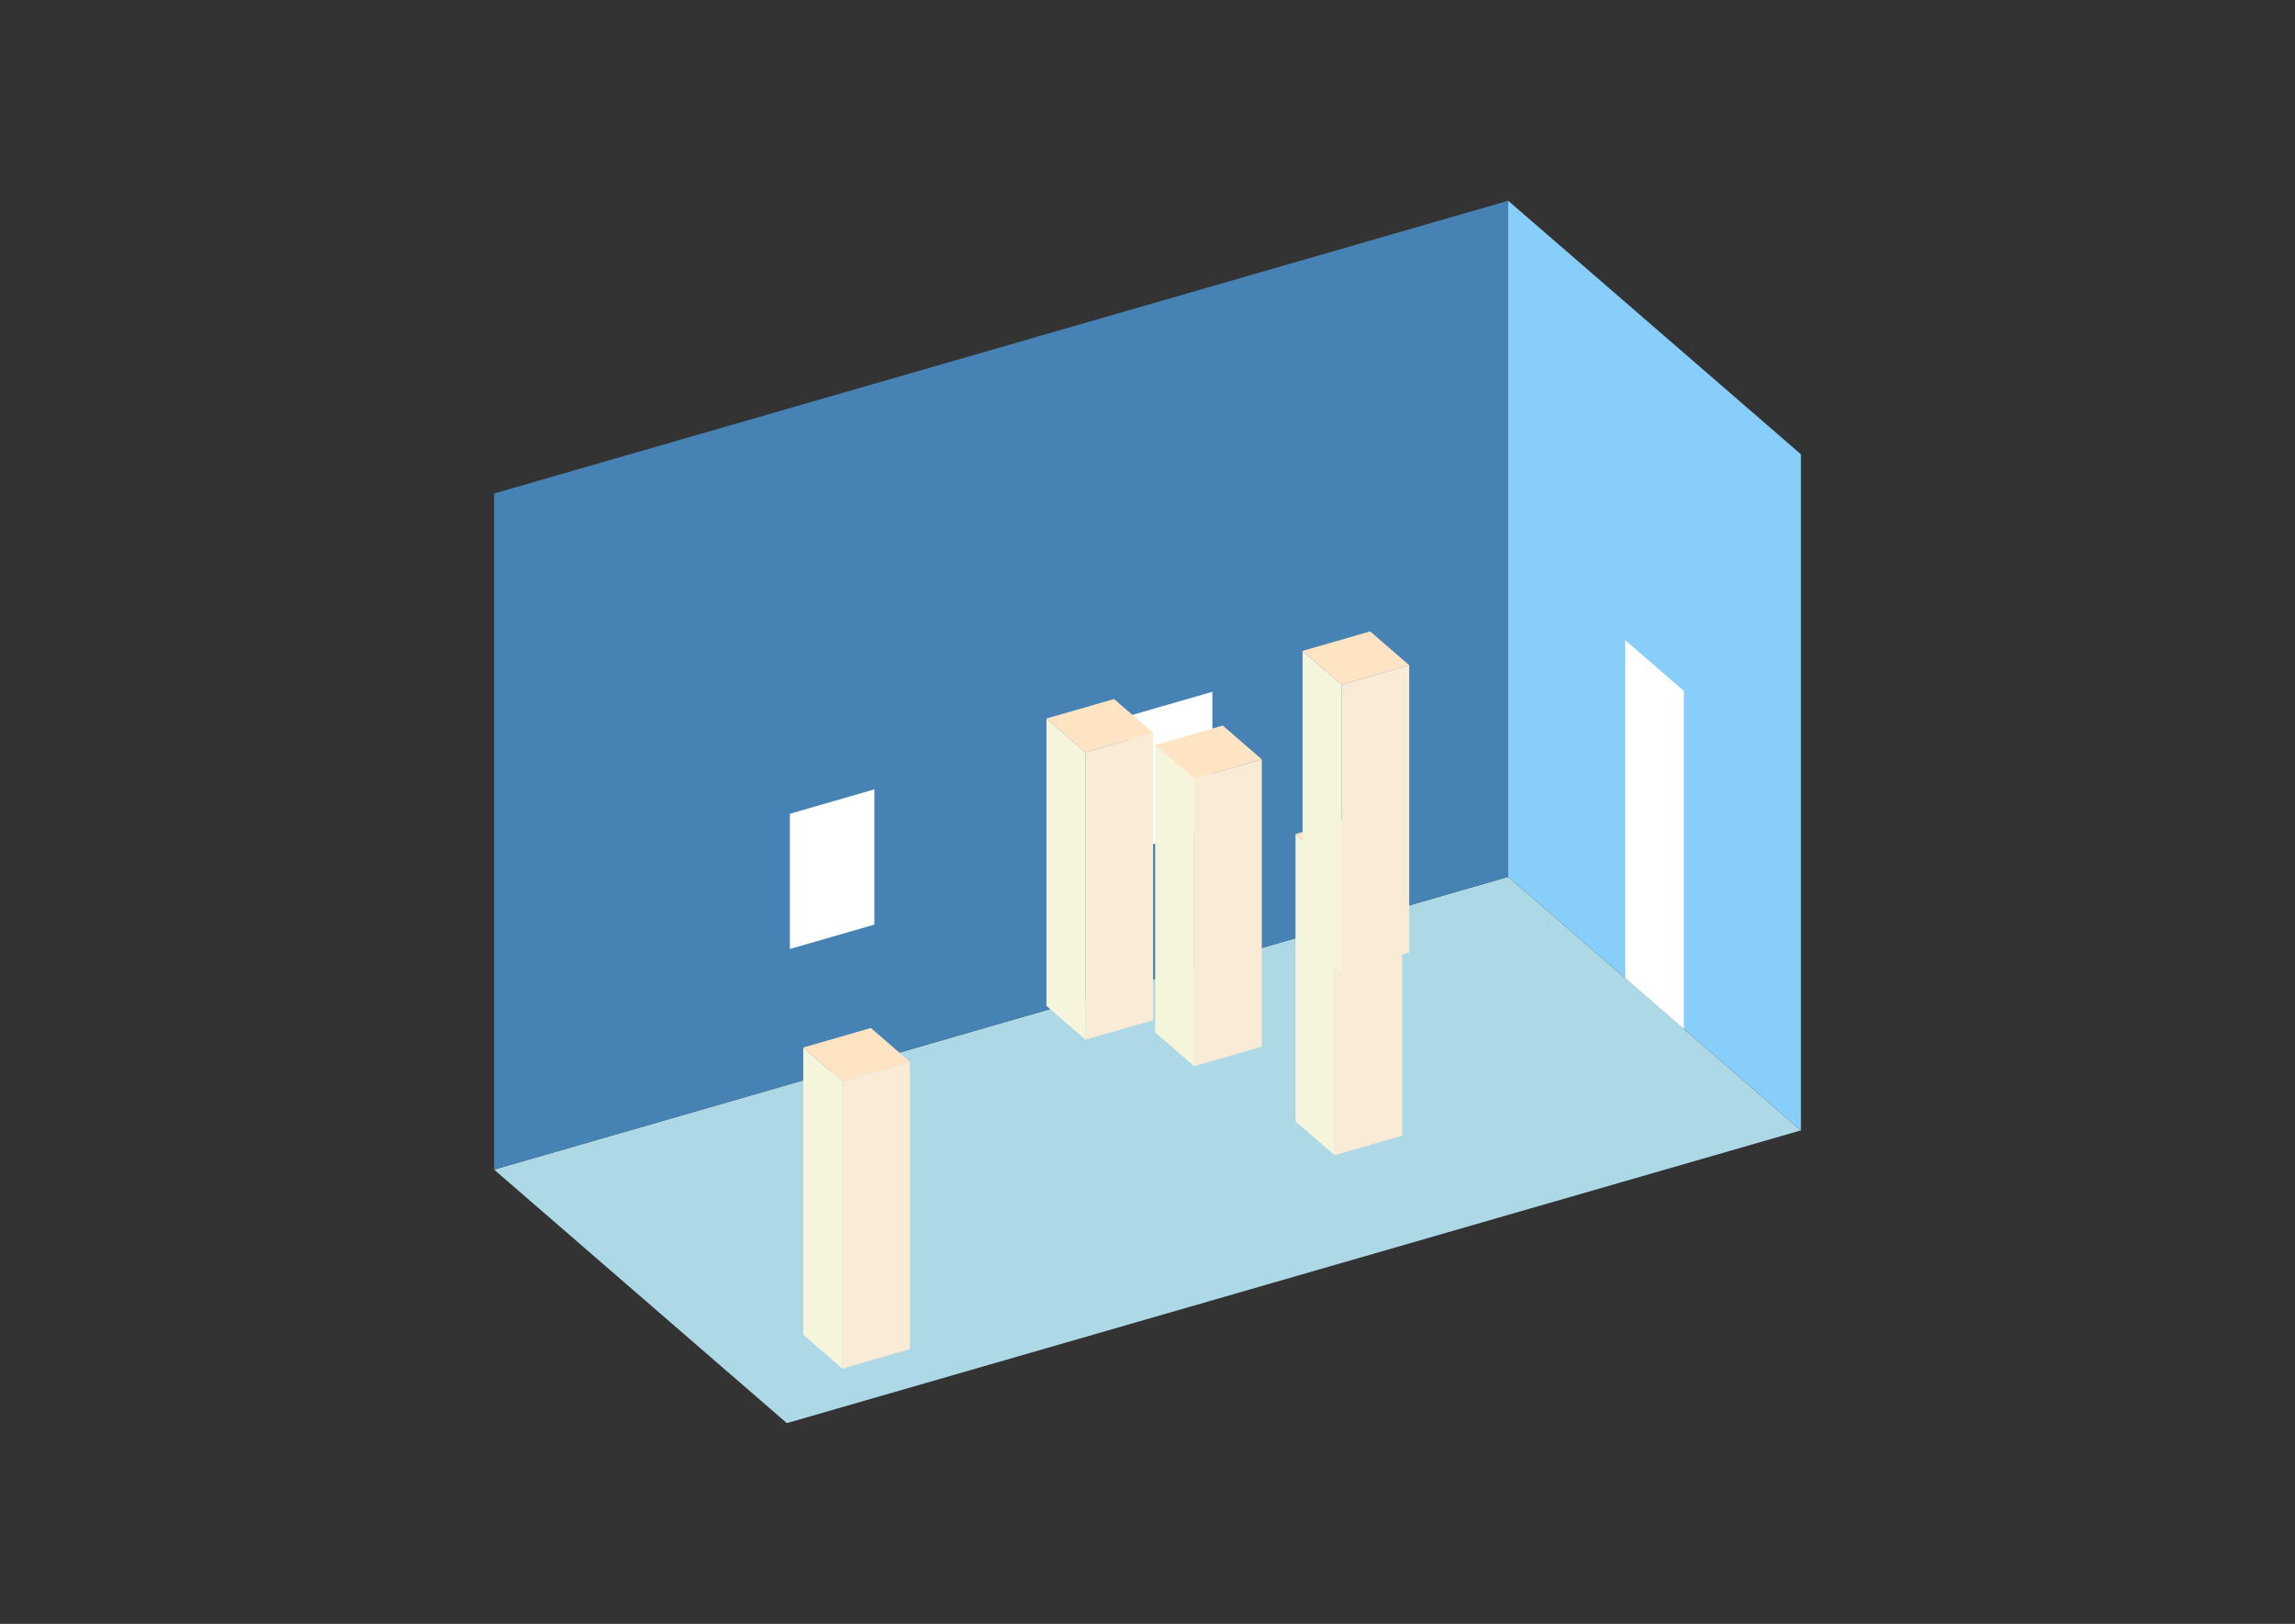 <?xml version="1.0" encoding="UTF-8"?>
<svg
  xmlns="http://www.w3.org/2000/svg"
  width="848"
  height="600"
  style="background-color:white"
>
  <rect width="100%" height="100%" fill="#333333" stroke="none"/>
  <polygon fill="lightblue" points="290.731,525.825 182.562,432.148 557.269,323.98 665.438,417.657" />
  <polygon fill="steelblue" points="182.562,432.148 182.562,182.343 557.269,74.175 557.269,323.98" />
  <polygon fill="lightskyblue" points="665.438,417.657 665.438,167.852 557.269,74.175 557.269,323.98" />
  <polygon fill="white" points="622.171,380.186 622.171,255.283 600.537,236.548 600.537,361.45" />
  <polygon fill="white" points="291.852,350.638 291.852,300.677 323.077,291.663 323.077,341.624" />
  <polygon fill="white" points="416.754,314.582 416.754,264.621 447.98,255.607 447.98,305.568" />
  <polygon fill="antiquewhite" points="493.115,426.831 493.115,320.664 518.096,313.452 518.096,419.62" />
  <polygon fill="beige" points="493.115,426.831 493.115,320.664 478.693,308.173 478.693,414.341" />
  <polygon fill="bisque" points="493.115,320.664 478.693,308.173 503.673,300.962 518.096,313.452" />
  <polygon fill="antiquewhite" points="311.233,505.696 311.233,399.529 336.213,392.318 336.213,498.485" />
  <polygon fill="beige" points="311.233,505.696 311.233,399.529 296.81,387.039 296.81,493.206" />
  <polygon fill="bisque" points="311.233,399.529 296.81,387.039 321.791,379.828 336.213,392.318" />
  <polygon fill="antiquewhite" points="495.716,359.156 495.716,252.989 520.697,245.778 520.697,351.945" />
  <polygon fill="beige" points="495.716,359.156 495.716,252.989 481.294,240.499 481.294,346.666" />
  <polygon fill="bisque" points="495.716,252.989 481.294,240.499 506.274,233.288 520.697,245.778" />
  <polygon fill="antiquewhite" points="441.26,393.951 441.26,287.784 466.241,280.573 466.241,386.74" />
  <polygon fill="beige" points="441.26,393.951 441.26,287.784 426.838,275.294 426.838,381.461" />
  <polygon fill="bisque" points="441.26,287.784 426.838,275.294 451.818,268.082 466.241,280.573" />
  <polygon fill="antiquewhite" points="401.086,384.151 401.086,277.984 426.067,270.772 426.067,376.939" />
  <polygon fill="beige" points="401.086,384.151 401.086,277.984 386.664,265.493 386.664,371.66" />
  <polygon fill="bisque" points="401.086,277.984 386.664,265.493 411.644,258.282 426.067,270.772" />
</svg>

